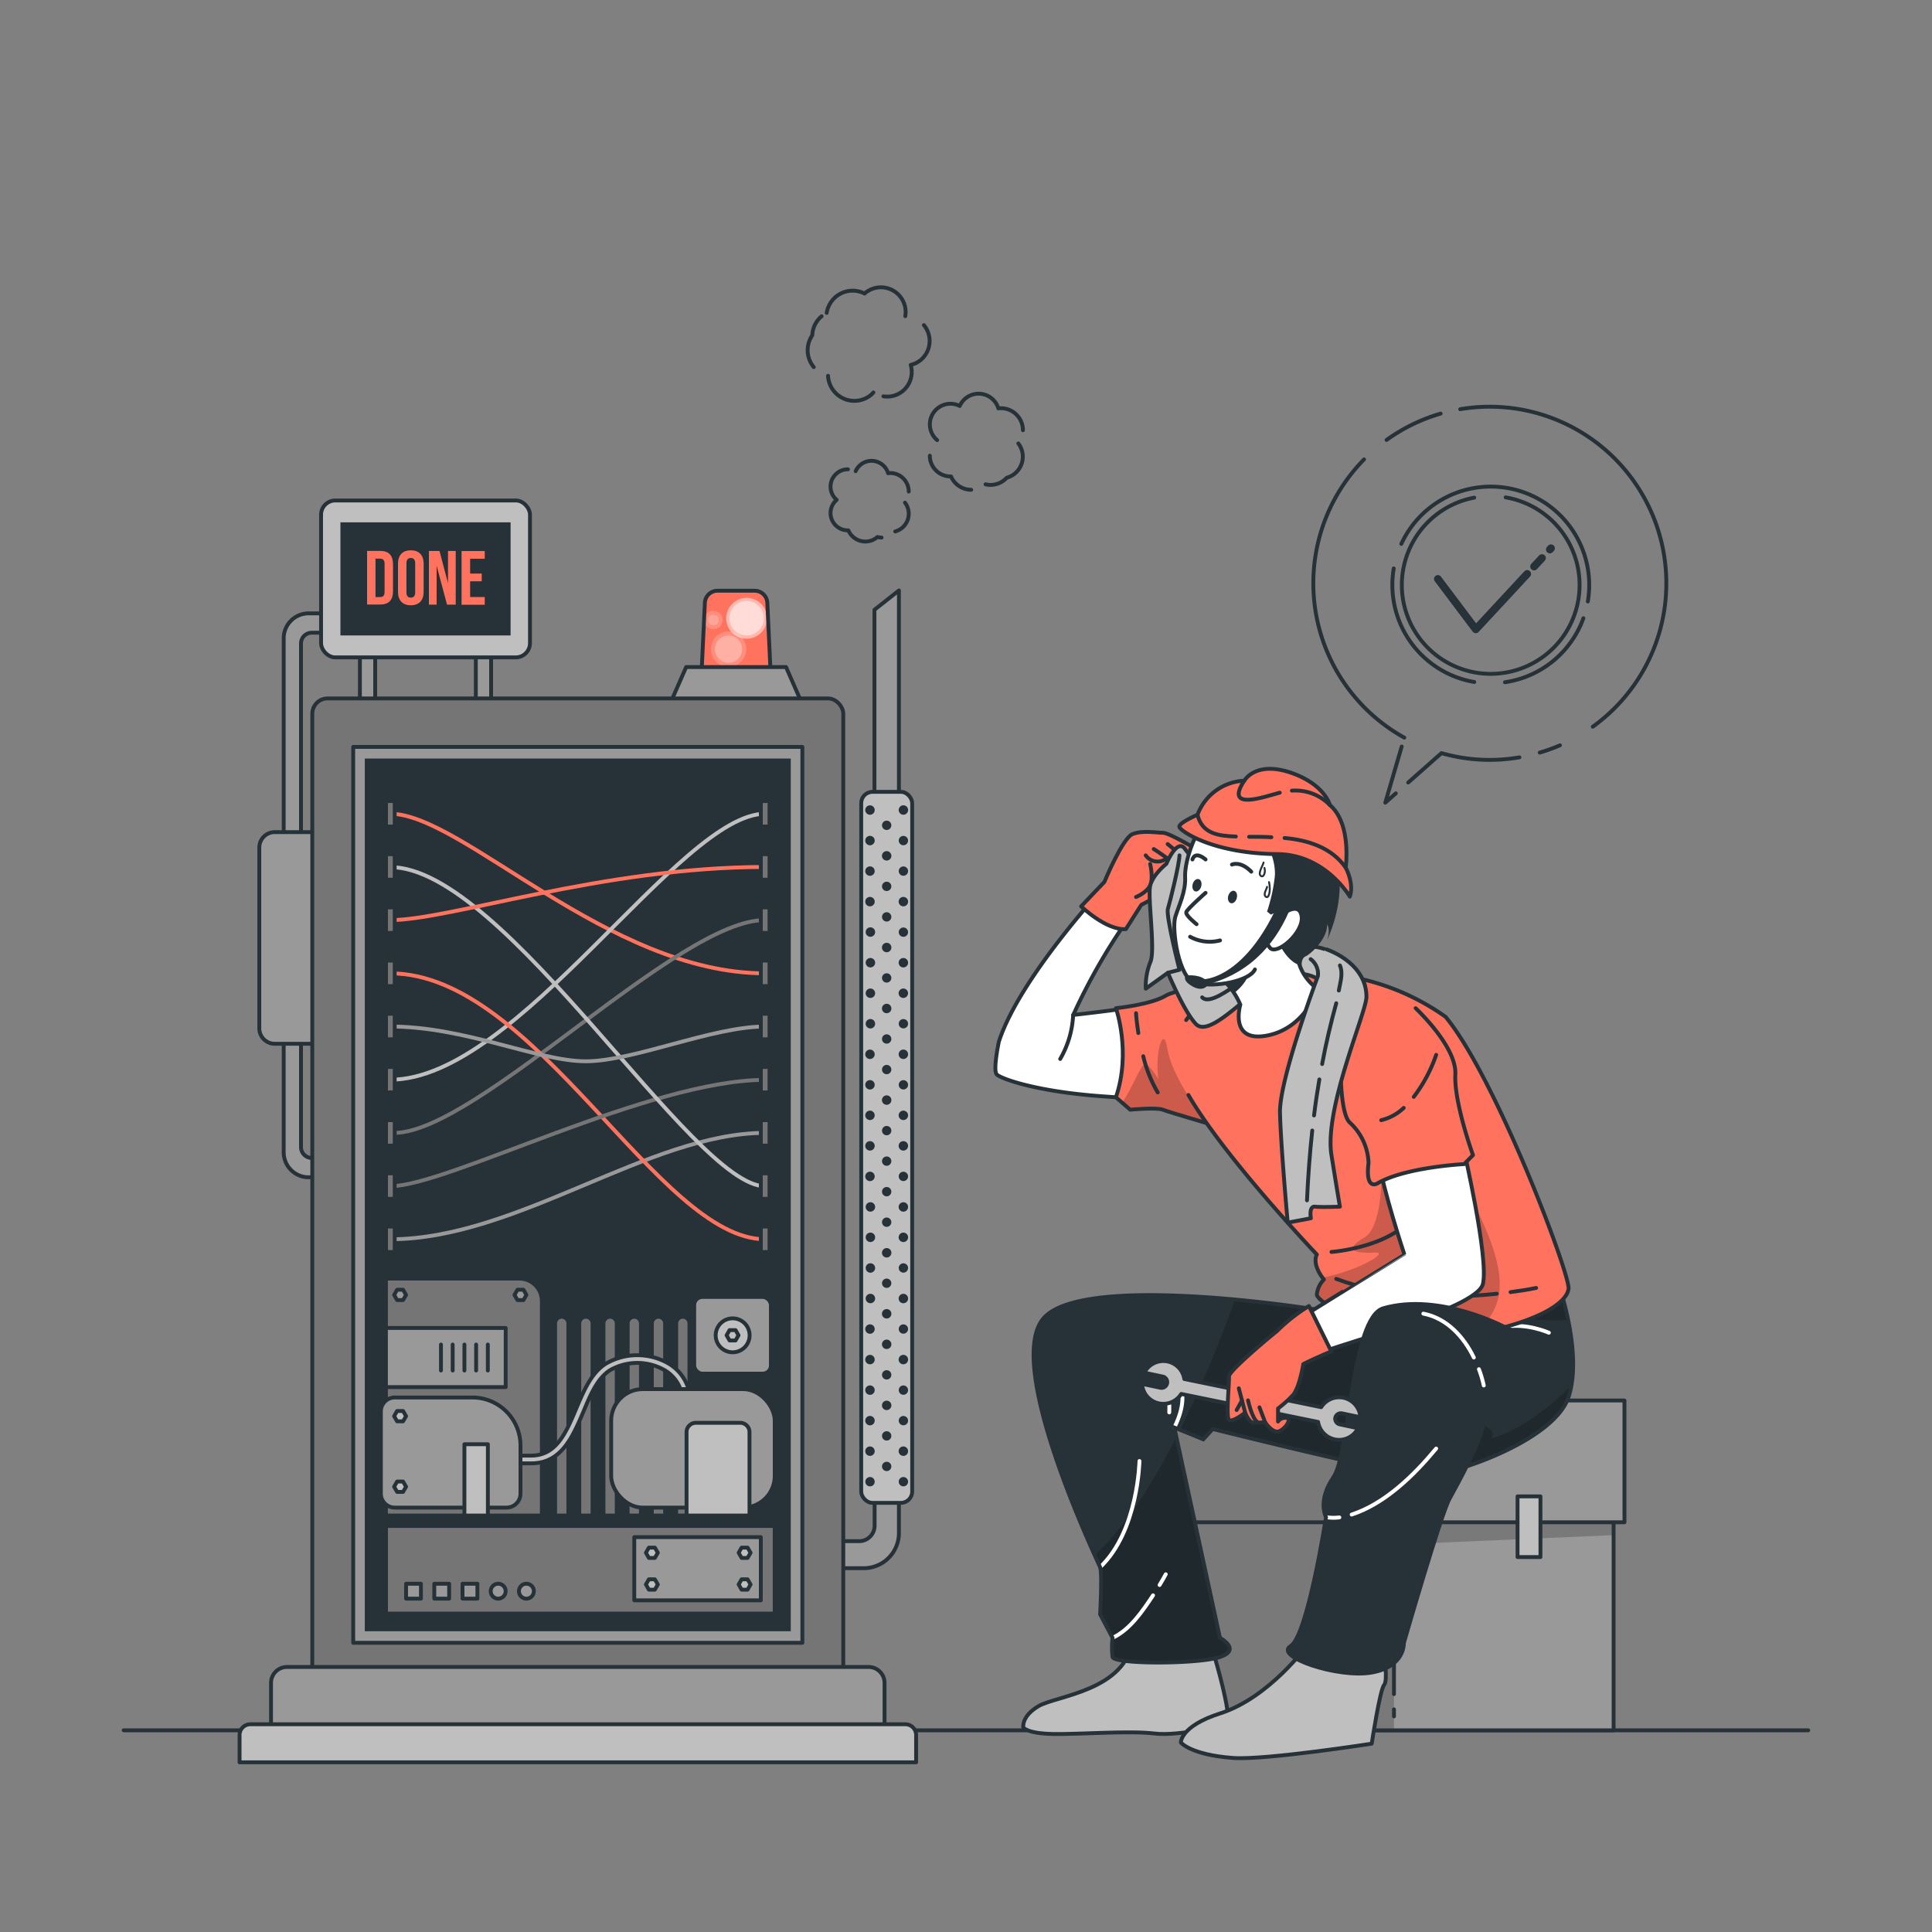 <svg xmlns="http://www.w3.org/2000/svg" xmlns:xlink="http://www.w3.org/1999/xlink" viewBox="0 0 500 500"><rect x="0" y="0" width="500" height="500" fill="#808080" stroke="none"/><defs><clipPath id="freepik--clip-path--inject-2"><rect x="299.62" y="363.65" width="117.98" height="84.15" style="fill:#999;stroke:#263238;stroke-linecap:round;stroke-linejoin:round"></rect></clipPath><clipPath id="freepik--clip-path-2--inject-2"><rect x="296.82" y="362.45" width="123.59" height="31.51" style="fill:#black;stroke:#263238;stroke-linecap:round;stroke-linejoin:round"></rect></clipPath><clipPath id="freepik--clip-path-3--inject-2"><path d="M326.67,253.43s-21,1.86-24.94,4.23-12.93,3.26-12.93,3.26,4,11.27,0,23.05l3.69,3.22s6.86-.65,8.44,0,17.9,5.39,17.9,5.39" style="fill:#FF725E;stroke:#263238;stroke-linecap:round;stroke-linejoin:round"></path></clipPath><clipPath id="freepik--clip-path-4--inject-2"><path d="M402.91,331s6.89,18.65,3.06,30.46S374.73,382,368.64,382s-54.79-12.18-54.79-12.18l-2.44,2.67-7.5-3.05,11.81,54.44s5.71,3.05,0,4.95-27.41,1.91-27.79,0a19.8,19.8,0,0,1,0-4.95l-3.22-6.09s.59-10.66,0-12.18S259.76,353.43,270,341.25s71-2.29,71-2.29l7.75-8Z" style="fill:#263238;stroke:#263238;stroke-miterlimit:10"></path></clipPath><clipPath id="freepik--clip-path-5--inject-2"><path d="M307.56,283.38c9.31,16.13,33.24,41.29,33.24,41.29s-1.5,2.28,1.82,6.47A6.43,6.43,0,0,0,340.8,335c-.2,2.28,19.48,13.7,38.14,10.66s26.65-8.38,27-12.19-18.88-54.7-31.82-70.31a61.31,61.31,0,0,0-35.26-11.35c-14.94-.08-26.59,4.85-31.88,12.18" style="fill:#FF725E;stroke:#263238;stroke-linecap:round;stroke-linejoin:round"></path></clipPath><clipPath id="freepik--clip-path-6--inject-2"><path d="M384.63,366.38c-1.52,7.23-7.23,17.35-9.51,21.54s-11.81,37.33-11.81,37.33.38,6.09-8.37,7.61S329.59,428.68,334,426s9.17-33.37,9.17-33.37-2.33-4.18,1.93-10.35S349.71,341,358,338.58c14.47-4.18,31.37,4.83,31.37,4.83s4.78,1.5,6.36,5.85" style="fill:#263238;stroke:#263238;stroke-miterlimit:10"></path></clipPath><clipPath id="freepik--clip-path-7--inject-2"><path d="M199.43,174H181.57l.85-18a3.28,3.28,0,0,1,3.27-3.12h9.62a3.28,3.28,0,0,1,3.27,3.12Z" style="fill:#FF725E;stroke:#263238;stroke-linecap:round;stroke-linejoin:round"></path></clipPath></defs><g id="freepik--Floor--inject-2"><line x1="32.01" y1="447.8" x2="467.97" y2="447.8" style="fill:none;stroke:#263238;stroke-linecap:round;stroke-linejoin:round"></line></g><g id="freepik--speech-bubble--inject-2"><path d="M377.9,105.9a45.7,45.7,0,0,1,34.31,82.17" style="fill:none;stroke:#263238;stroke-linecap:round;stroke-linejoin:round"></path><path d="M358.84,113.86a45.68,45.68,0,0,1,14-6.82" style="fill:none;stroke:#263238;stroke-linecap:round;stroke-linejoin:round"></path><path d="M363.43,190.9a45.68,45.68,0,0,1-10.42-72" style="fill:none;stroke:#263238;stroke-linecap:round;stroke-linejoin:round"></path><polyline points="361.24 205.32 358.51 207.73 362.76 193.2" style="fill:none;stroke:#263238;stroke-linecap:round;stroke-linejoin:round"></polyline><path d="M393.23,196a45.37,45.37,0,0,1-20.18-1.09l-8.61,7.6" style="fill:none;stroke:#263238;stroke-linecap:round;stroke-linejoin:round"></path><path d="M403.71,192.89a45.71,45.71,0,0,1-5.23,1.88" style="fill:none;stroke:#263238;stroke-linecap:round;stroke-linejoin:round"></path><path d="M389.67,128.72a23,23,0,1,1-8.14.07" style="fill:none;stroke:#263238;stroke-linecap:round;stroke-linejoin:round"></path><path d="M381.54,176.5a25.48,25.48,0,0,1-20.84-29.39" style="fill:none;stroke:#263238;stroke-linecap:round;stroke-linejoin:round"></path><path d="M409.78,160a25.5,25.5,0,0,1-20.29,16.56" style="fill:none;stroke:#263238;stroke-linecap:round;stroke-linejoin:round"></path><path d="M362.66,140.76a25.48,25.48,0,0,1,48.27,14.9" style="fill:none;stroke:#263238;stroke-linecap:round;stroke-linejoin:round"></path><line x1="401.1" y1="142.21" x2="401.4" y2="141.89" style="fill:none;stroke:#263238;stroke-linecap:round;stroke-linejoin:round;stroke-width:2px"></line><line x1="397.02" y1="146.61" x2="399.06" y2="144.42" style="fill:none;stroke:#263238;stroke-linecap:round;stroke-linejoin:round;stroke-width:2px"></line><polyline points="372.12 149.83 381.93 162.87 395.24 148.53" style="fill:none;stroke:#263238;stroke-linecap:round;stroke-linejoin:round;stroke-width:2px"></polyline></g><g id="freepik--Character--inject-2"><rect x="299.62" y="363.65" width="117.98" height="84.15" style="fill:#999"></rect><g style="clip-path:url(#freepik--clip-path--inject-2)"><polygon points="299.62 447.81 360.76 447.81 360.76 399.75 417.61 397.29 417.61 394.23 299.62 394.23 299.62 447.81" style="fill-opacity:0.7;opacity:0.3"></polygon></g><rect x="299.62" y="363.65" width="117.98" height="84.15" style="fill:none;stroke:#263238;stroke-linecap:round;stroke-linejoin:round"></rect><rect x="296.82" y="362.45" width="123.59" height="31.51" style="fill:#999"></rect><g style="clip-path:url(#freepik--clip-path-2--inject-2)"><rect x="296.82" y="362.45" width="65.52" height="31.51" style="fill-opacity:0.7;opacity:0.3"></rect></g><rect x="296.82" y="362.45" width="123.59" height="31.51" style="fill:none;stroke:#263238;stroke-linecap:round;stroke-linejoin:round"></rect><path d="M362.34,385.77v4.39" style="fill:none;stroke:#263238;stroke-linecap:round;stroke-linejoin:round"></path><path d="M362.34,377.05v4.87" style="fill:none;stroke:#263238;stroke-linecap:round;stroke-linejoin:round"></path><path d="M362.34,362.45v11.12" style="fill:none;stroke:#263238;stroke-linecap:round;stroke-linejoin:round"></path><line x1="360.76" y1="442.38" x2="360.76" y2="444.2" style="fill:none;stroke:#263238;stroke-linecap:round;stroke-linejoin:round"></line><line x1="360.76" y1="415.48" x2="360.76" y2="438.43" style="fill:none;stroke:#263238;stroke-linecap:round;stroke-linejoin:round"></line><line x1="360.76" y1="394.22" x2="360.76" y2="407.37" style="fill:none;stroke:#263238;stroke-linecap:round;stroke-linejoin:round"></line><rect x="392.74" y="387.26" width="5.93" height="15.7" style="fill:#bfbfbf;stroke:#263238;stroke-linecap:round;stroke-linejoin:round"></rect><path d="M312,257c-6.3,2.62-34.25,5.67-34.25,5.67a157.07,157.07,0,0,1,16.08-27.47l-8.23-5.5s-21.74,23.39-27.09,39.87c0,0-1.6,7.45-.54,8.51s10,4.36,26.89,5.61,29,1.56,29,1.56" style="fill:#fff;stroke:#263238;stroke-linecap:round;stroke-linejoin:round"></path><path d="M279.8,234.56s6.43,6.22,11.57,5.9l4-6.29s12.83-6.39,11.36-9.59-2.78-1-2.78-1l5.68-3.83s-7.11-4.23-8.62-4.22-5.37-.72-7.94.34-7.26,12.38-7.26,12.38Z" style="fill:#FF725E;stroke:#263238;stroke-linecap:round;stroke-linejoin:round"></path><path d="M294,232.14s2.76-1.08,3.66-3,0-5.54,0-5.54" style="fill:#FF725E;stroke:#263238;stroke-linecap:round;stroke-linejoin:round"></path><path d="M296.51,221.37a3.74,3.74,0,0,0,5,1.06" style="fill:#FF725E;stroke:#263238;stroke-linecap:round;stroke-linejoin:round"></path><path d="M298.59,219.73a57.54,57.54,0,0,1,5.32,3.83" style="fill:#FF725E;stroke:#263238;stroke-linecap:round;stroke-linejoin:round"></path><path d="M306.37,221.9l-4.18-3.46" style="fill:#FF725E;stroke:#263238;stroke-linecap:round;stroke-linejoin:round"></path><path d="M277.73,262.67a25,25,0,0,1-3.35,11.39" style="fill:none;stroke:#263238;stroke-linecap:round;stroke-linejoin:round"></path><path d="M326.67,253.43s-21,1.86-24.94,4.23-12.93,3.26-12.93,3.26,4,11.27,0,23.05l3.69,3.22s6.86-.65,8.44,0,17.9,5.39,17.9,5.39" style="fill:#FF725E"></path><g style="clip-path:url(#freepik--clip-path-3--inject-2)"><path d="M312.16,290.63c-4.7-1.39-10.33-3.07-11.23-3.44-1.58-.65-8.44,0-8.44,0l-2.07-1.81c3-4.42,4.79-10,6-10,.65,0,2.06,1.81,3.38,3.86-1-6.35,1.25-14.73,2.37-7.6C303,276.88,308,284.83,312.16,290.63Z" style="opacity:0.2"></path></g><path d="M326.67,253.43s-21,1.86-24.94,4.23-12.93,3.26-12.93,3.26,4,11.27,0,23.05l3.69,3.22s6.86-.65,8.44,0,17.9,5.39,17.9,5.39" style="fill:none;stroke:#263238;stroke-linecap:round;stroke-linejoin:round"></path><path d="M310.46,416.45s7.8,22.68,7.46,29.8c0,0-12.7,3.17-19.18,2.38s-19.4.25-26.26.12-7.65-1.71-7.65-1.71-.53-2.9,4-5.53,22.68-4,24.26-17.16S310.46,416.45,310.46,416.45Z" style="fill:#bfbfbf;stroke:#263238;stroke-linecap:round;stroke-linejoin:round"></path><path d="M402.91,331s6.89,18.65,3.06,30.46S374.73,382,368.64,382s-54.79-12.18-54.79-12.18l-2.44,2.67-7.5-3.05,11.81,54.44s5.71,3.05,0,4.95-27.41,1.91-27.79,0a19.8,19.8,0,0,1,0-4.95l-3.22-6.09s.59-10.66,0-12.18S259.76,353.43,270,341.25s71-2.29,71-2.29l7.75-8Z" style="fill:#263238"></path><g style="clip-path:url(#freepik--clip-path-4--inject-2)"><path d="M305.41,370l6,2.44,2.44-2.67S362.55,382,368.64,382s33.51-8.75,37.33-20.56a21.06,21.06,0,0,0,.69-2.79c-4.19,4.14-12.31,11.24-20.84,13.68,0,0,2.49-2.61-4.13-4s-26.93-33.59-26.93-33.59l-8.9-.7L341,339s-9.37-1.53-21.37-2.64A321,321,0,0,1,305.41,370Z" style="opacity:0.2"></path><path d="M284.71,405.59c.59,1.52,0,12.18,0,12.18l3.22,6.09a19.8,19.8,0,0,0,0,4.95c.38,1.9,22.08,1.9,27.79,0s0-4.95,0-4.95l-11.27-51.93c-6,11.79-13.3,23.44-21.15,30.54C284.11,404.27,284.63,405.38,284.71,405.59Z" style="opacity:0.2"></path><path d="M303.91,369.42s3.45-6.23,1.53-10.72" style="fill:none;stroke:#fff;stroke-linecap:round;stroke-linejoin:round"></path><path d="M302.35,360a35.2,35.2,0,0,1,.25,5.53" style="fill:none;stroke:#fff;stroke-linecap:round;stroke-linejoin:round"></path><path d="M300.78,352.82a36,36,0,0,1,1.06,4.05" style="fill:none;stroke:#fff;stroke-linecap:round;stroke-linejoin:round"></path><path d="M294.89,378.11s-.32,18.14-10.18,27.48" style="fill:none;stroke:#fff;stroke-linecap:round;stroke-linejoin:round"></path><path d="M298.41,412.87c-2.67,4-5.94,8.9-10.48,11" style="fill:none;stroke:#fff;stroke-linecap:round;stroke-linejoin:round"></path><path d="M301.7,407.42c-.51.94-1.05,1.86-1.6,2.78" style="fill:none;stroke:#fff;stroke-linecap:round;stroke-linejoin:round"></path><path d="M405.84,341.61A81,81,0,0,0,402.91,331h-2.37l-11.19,6.5S387.32,342.37,405.84,341.61Z" style="opacity:0.2"></path><path d="M400.85,344.91s-5.8-2.61-11.5-1.5" style="fill:none;stroke:#fff;stroke-linecap:round;stroke-linejoin:round"></path></g><path d="M402.91,331s6.89,18.65,3.06,30.46S374.73,382,368.64,382s-54.79-12.18-54.79-12.18l-2.44,2.67-7.5-3.05,11.81,54.44s5.71,3.05,0,4.95-27.41,1.91-27.79,0a19.8,19.8,0,0,1,0-4.95l-3.22-6.09s.59-10.66,0-12.18S259.76,353.43,270,341.25s71-2.29,71-2.29l7.75-8Z" style="fill:none;stroke:#263238;stroke-miterlimit:10"></path><path d="M358.19,428.34s1.06,6.56,0,7.75S355,451.26,355,451.26s-27.6,4.29-35.82,3.7c-11-.79-13.57-4-13.57-4s-.19-4.22,10.16-7.53c12.77-4.08,22.61-17.72,22.61-17.72Z" style="fill:#bfbfbf;stroke:#263238;stroke-linecap:round;stroke-linejoin:round"></path><path d="M307.56,283.38c9.31,16.13,33.24,41.29,33.24,41.29s-1.5,2.28,1.82,6.47A6.43,6.43,0,0,0,340.8,335c-.2,2.28,19.48,13.7,38.14,10.66s26.65-8.38,27-12.19-18.88-54.7-31.82-70.31a61.31,61.31,0,0,0-35.26-11.35c-14.94-.08-26.59,4.85-31.88,12.18" style="fill:#FF725E"></path><g style="clip-path:url(#freepik--clip-path-5--inject-2)"><path d="M382.18,345c-1,.2-2.12.4-3.24.58-18.66,3-38.34-8.38-38.14-10.66a6.43,6.43,0,0,1,1.82-3.81c-.12-.16-.24-.31-.34-.46,9.11-1.76,17.45-6.65,13.62-6.48-5.25.24-8.47-.54-2.74-3.95s4.29-23.7,4.29-23.7,11.62-9,23.76,14.59C392.67,333.38,387.65,338.93,382.18,345Z" style="opacity:0.2"></path></g><path d="M307.56,283.38c9.31,16.13,33.24,41.29,33.24,41.29s-1.5,2.28,1.82,6.47A6.43,6.43,0,0,0,340.8,335c-.2,2.28,19.48,13.7,38.14,10.66s26.65-8.38,27-12.19-18.88-54.7-31.82-70.31a61.31,61.31,0,0,0-35.26-11.35c-14.94-.08-26.59,4.85-31.88,12.18" style="fill:none;stroke:#263238;stroke-linecap:round;stroke-linejoin:round"></path><path d="M353.16,254.78s-7.19-11.05-14.91-9.6-29.5-22.49-31.56-25.45-4.83,3.83-4.83,3.83-3.37,2.65-4.16,5.54,1.39,16.93,0,19.9a16.91,16.91,0,0,0-1.18,6.87l5.73-4.12s4.21,10.11,7.25,13.27,10.63-4.86,16.43-9.15,14.1-6.29,18.65,1.13" style="fill:#bfbfbf;stroke:#263238;stroke-linecap:round;stroke-linejoin:round"></path><path d="M302.25,251.75l3-.77s-3.56-13.95-3-15.78,2.94-11.47,3-13.83" style="fill:none;stroke:#263238;stroke-linecap:round;stroke-linejoin:round"></path><path d="M311.12,258.11c1.8,2,7.26-2.24,9-3.33" style="fill:none;stroke:#263238;stroke-linecap:round;stroke-linejoin:round"></path><path d="M307.74,249.85a38.19,38.19,0,0,0,1.48,4.81" style="fill:none;stroke:#263238;stroke-linecap:round;stroke-linejoin:round"></path><path d="M314.39,252.71c2.05.4,3.81,2.47,5,4.29A21.36,21.36,0,0,1,321,260s-3,9.89,6.91,8,13.14-12,13.14-12c-5.91-4.38-5.34-10.23-5.34-10.23-6.32-2.21-18.37,3-21.24,5.63C313.71,252,313.6,252.56,314.39,252.71Z" style="fill:#fff;stroke:#263238;stroke-linecap:round;stroke-linejoin:round"></path><path d="M314.39,252.71c2.05.4,3.81,2.47,5,4.29,4.22-3.23,4.44-7.15,4.44-7.15l-9.34,1.49C313.71,252,313.6,252.56,314.39,252.71Z" style="fill:#263238"></path><path d="M344.58,324s18.06-1.3,22.64-11.67" style="fill:none;stroke:#263238;stroke-linecap:round;stroke-linejoin:round"></path><path d="M387.37,334.82c-13.8,1.43-28.43,1.05-41.55-3.85" style="fill:none;stroke:#263238;stroke-linecap:round;stroke-linejoin:round"></path><path d="M397.55,333.32c-2.19.45-4.4.79-6.62,1.08" style="fill:none;stroke:#263238;stroke-linecap:round;stroke-linejoin:round"></path><path d="M333.82,246.65s4.5-5.58,5.74-9.5c5.31-16.8,6.24-27.58-12.8-31.71-13.45-2.91-20.36,15.12-20.05,21.64.18,3.68-1.63,7.27-2.54,10.19-1,3.26.92,16,5.09,17.09,5.33,1.33,14.13-.51,15.51-3.46" style="fill:#fff;stroke:#263238;stroke-linecap:round;stroke-linejoin:round"></path><path d="M317.87,231.84c-.24.88.05,1.73.66,1.9s1.3-.41,1.54-1.29-.05-1.73-.66-1.9S318.11,231,317.87,231.84Z" style="fill:#263238"></path><path d="M308.67,228.79c-.24.88.05,1.73.66,1.9s1.3-.41,1.54-1.29-.05-1.73-.66-1.89S308.91,227.91,308.67,228.79Z" style="fill:#263238"></path><path d="M312,231.07s-4.76,4.19-5,5,2.67,3.11,2.67,3.11" style="fill:none;stroke:#263238;stroke-linecap:round;stroke-linejoin:round"></path><path d="M308,242.43a10.57,10.57,0,0,0,7.74.95" style="fill:none;stroke:#263238;stroke-linecap:round;stroke-linejoin:round"></path><path d="M318.83,223.75s2.14-1.06,5,1.84" style="fill:none;stroke:#263238;stroke-linecap:round;stroke-linejoin:round"></path><path d="M312,222.43s-2.61-2.38-3.4,0" style="fill:none;stroke:#263238;stroke-linecap:round;stroke-linejoin:round"></path><path d="M327.91,218.47s2.38,4.22,2,8.44a44.4,44.4,0,0,1-2,9l1,.79s4.05-2.11,5.1,0-2.91,7.65-2.91,7.65,2.31,5,5.78,5.53c0,0-.2-1.84,1-2.37s5.59-4.31,5.59-8.28c0,0,.92,1.24,0,4,0,0,7-14.15.41-24.7S327.91,218.47,327.91,218.47Z" style="fill:#263238"></path><path d="M331.14,237.1s5.06-4.27,5.71,0-6.47,10.28-8.18,8.19,0-2.48,0-2.48" style="fill:#fff;stroke:#263238;stroke-linecap:round;stroke-linejoin:round"></path><path d="M307,252.46s3.1-.4,4.84,1-.31,3.52-3.27,1.8S307,252.46,307,252.46Z" style="fill:#263238"></path><path d="M311.45,253.43s15.13.11,24.33-33.7h1.56s-.52,28.57-24.88,35.05Z" style="fill:#263238"></path><path d="M309.91,210.86s-5,2.12-4.68,3.18,8.63,6.86,25.38,7c12.4.1,18.72,11,18.72,11,1.19-3.37-1.07-7.52-1.07-7.52s1.6-11.28-4.07-16.16c0,0-1.21-4.86-8.83-7.91-10.23-4.09-13.32,1.59-13.32,1.59A13.59,13.59,0,0,0,309.91,210.86Z" style="fill:#FF725E;stroke:#263238;stroke-linecap:round;stroke-linejoin:round"></path><path d="M332.44,216.87c6.09.55,12.15,2.46,15.82,7.66" style="fill:none;stroke:#263238;stroke-linecap:round;stroke-linejoin:round"></path><path d="M323.27,216.56c1.92,0,3.84,0,5.76.11" style="fill:none;stroke:#263238;stroke-linecap:round;stroke-linejoin:round"></path><path d="M309.91,210.86c1.19,5,5.58,5.48,9.92,5.63" style="fill:none;stroke:#263238;stroke-linecap:round;stroke-linejoin:round"></path><path d="M334.34,204.62a12.4,12.4,0,0,1,9.85,3.75" style="fill:none;stroke:#263238;stroke-linecap:round;stroke-linejoin:round"></path><path d="M322,202.05c-5.23,8,5.34,4.08,9.2,3.1" style="fill:none;stroke:#263238;stroke-linecap:round;stroke-linejoin:round"></path><path d="M327.91,229.52c0,.48-1.11,1.85-.34,2.53s1.38-1.45.85-3.77" style="fill:none;stroke:#263238;stroke-linecap:round;stroke-linejoin:round;stroke-width:0.5px"></path><path d="M327,223.23c0,.48-1.53,2.73-.76,3.4s1.36-.87,1-2" style="fill:none;stroke:#263238;stroke-linecap:round;stroke-linejoin:round;stroke-width:0.5px"></path><path d="M378.67,296.83s-23.22-5.46-22,2.79,6.73,24.88,6.73,24.88S332.73,343.28,331,344.67c-.54.43,6.37,7.11,6.37,7.11,5.61-3.17,44.9-12.69,46.42-19.54S378.67,296.83,378.67,296.83Z" style="fill:#fff;stroke:#263238;stroke-linecap:round;stroke-linejoin:round"></path><path d="M366.36,260.92s10.66,9.9,10.28,17.13,4.57,20.89,4.57,20.89l-2.29,2.33s-15.23.76-22.46,5c0,0-3.18,2-2.28-5.33a14.89,14.89,0,0,0-4.83-10.4c-2.67-2.37-2.41-15.87-2.41-15.87" style="fill:#FF725E;stroke:#263238;stroke-linecap:round;stroke-linejoin:round"></path><path d="M384.63,366.38c-1.52,7.23-7.23,17.35-9.51,21.54s-11.81,37.33-11.81,37.33.38,6.09-8.37,7.61S329.59,428.68,334,426s9.17-33.37,9.17-33.37-2.33-4.18,1.93-10.35S349.71,341,358,338.58c14.47-4.18,31.37,4.83,31.37,4.83s4.78,1.5,6.36,5.85" style="fill:#263238"></path><g style="clip-path:url(#freepik--clip-path-6--inject-2)"><path d="M381.43,351.33c-2.62-5.38-7-10.19-13.07-11.36" style="fill:none;stroke:#fff;stroke-linecap:round;stroke-linejoin:round"></path><path d="M384,358.56a30.83,30.83,0,0,0-1.25-4.21" style="fill:none;stroke:#fff;stroke-linecap:round;stroke-linejoin:round"></path><path d="M346.62,392.7a12,12,0,0,1-3.44-.06" style="fill:none;stroke:#fff;stroke-linecap:round;stroke-linejoin:round"></path><path d="M371.68,374.88c-5.72,6.89-13.2,14.25-21.87,17.09" style="fill:none;stroke:#fff;stroke-linecap:round;stroke-linejoin:round"></path></g><path d="M384.63,366.38c-1.52,7.23-7.23,17.35-9.51,21.54s-11.81,37.33-11.81,37.33.38,6.09-8.37,7.61S329.59,428.68,334,426s9.17-33.37,9.17-33.37-2.33-4.18,1.93-10.35S349.71,341,358,338.58c14.47-4.18,31.37,4.83,31.37,4.83s4.78,1.5,6.36,5.85" style="fill:none;stroke:#263238;stroke-miterlimit:10"></path><path d="M345.57,366.93a1.48,1.48,0,0,1,1.75-1.15l4.74,1a5.5,5.5,0,0,0-10.14-2.6l-35.42-7.3a5.5,5.5,0,0,0-10.34-1.63l4.74,1a1.48,1.48,0,1,1-.6,2.9l-4.74-1a5.5,5.5,0,0,0,10.14,2.6L341.12,368a5.5,5.5,0,0,0,10.34,1.62l-4.74-1A1.49,1.49,0,0,1,345.57,366.93Z" style="fill:#bfbfbf;stroke:#263238;stroke-linecap:round;stroke-linejoin:round"></path><path d="M338.75,338a44.65,44.65,0,0,0-8.24,6.46c-1.89,1.49-12.6,10.43-12.46,11.78s-.81,10.39,0,11.21,4.2-1.86,4.2-1.86.95,2.44,2,2.58a17,17,0,0,0,3.12-.14s1.76,2.71,3.38,2.44,3.8-3.39,2.21-3.52a2.28,2.28,0,0,0-2.21.94v-3.38a30.11,30.11,0,0,0,3.8-3.39c1.76-1.9,2.74-8.09,2.74-8.09.73-.41,5.61-2.67,7.26-3.26Z" style="fill:#FF725E;stroke:#263238;stroke-linecap:round;stroke-linejoin:round"></path><line x1="322.25" y1="365.6" x2="320.6" y2="359.29" style="fill:none;stroke:#263238;stroke-linecap:round;stroke-linejoin:round"></line><line x1="327.4" y1="368.04" x2="325.95" y2="364.22" style="fill:none;stroke:#263238;stroke-linecap:round;stroke-linejoin:round"></line><line x1="321.42" y1="362.45" x2="320.04" y2="364.92" style="fill:none;stroke:#263238;stroke-linecap:round;stroke-linejoin:round"></line><path d="M325.39,368c-1.41-1-2.4-5.59-2.4-5.59" style="fill:none;stroke:#263238;stroke-linecap:round;stroke-linejoin:round"></path><path d="M343.35,245.72s10.32,3.35,10.28,12.3c0,3.93-11,28.81-9.05,40.92s2.19,13.34,2.19,13.34-4.72.19-6.42,0-1.09,3-1.09,3l-6,1.14s-1.79-19.84-2-28.45,9.81-35.36,9.81-35.36a4.75,4.75,0,0,0-1.87-4.38" style="fill:#bfbfbf;stroke:#263238;stroke-linecap:round;stroke-linejoin:round"></path><path d="M339.61,292.58c-.65,6-1.09,12-1.36,18.07" style="fill:none;stroke:#263238;stroke-linecap:round;stroke-linejoin:round"></path><path d="M341.45,279.35c-.53,3.1-1,6.21-1.38,9.33" style="fill:none;stroke:#263238;stroke-linecap:round;stroke-linejoin:round"></path><path d="M345.82,259.64q-2.16,7.78-3.65,15.73" style="fill:none;stroke:#263238;stroke-linecap:round;stroke-linejoin:round"></path><path d="M346.77,249.85c.88,2.06.08,4.41-.29,6.5" style="fill:none;stroke:#263238;stroke-linecap:round;stroke-linejoin:round"></path><path d="M295.87,273.35a34,34,0,0,0,3.75,9.37" style="fill:none;stroke:#263238;stroke-linecap:round;stroke-linejoin:round"></path><path d="M294,262.21c.12,1.72.34,3.43.6,5.14" style="fill:none;stroke:#263238;stroke-linecap:round;stroke-linejoin:round"></path><path d="M363.28,286.72a12.67,12.67,0,0,1-5.83,3.18" style="fill:none;stroke:#263238;stroke-linecap:round;stroke-linejoin:round"></path><path d="M371.68,273a38.44,38.44,0,0,1-5.8,10.87" style="fill:none;stroke:#263238;stroke-linecap:round;stroke-linejoin:round"></path></g><g id="freepik--Machine--inject-2"><polygon points="232.64 227.28 232.64 152.81 226.31 157.81 226.31 227.28 232.64 227.28" style="fill:#999;stroke:#263238;stroke-linecap:round;stroke-linejoin:round"></polygon><path d="M199.43,174H181.57l.85-18a3.28,3.28,0,0,1,3.27-3.12h9.62a3.28,3.28,0,0,1,3.27,3.12Z" style="fill:#FF725E"></path><g style="clip-path:url(#freepik--clip-path-7--inject-2)"><path d="M198.52,160a5.29,5.29,0,1,1-5.29-5.28A5.29,5.29,0,0,1,198.52,160Z" style="fill:#fff;opacity:0.5"></path><path d="M197.68,160a4.45,4.45,0,1,1-4.45-4.45A4.45,4.45,0,0,1,197.68,160Z" style="fill:#fff;opacity:0.5"></path><circle cx="184.64" cy="160.45" r="2.39" style="fill:#fff;opacity:0.2"></circle><circle cx="184.64" cy="160.45" r="1.37" style="fill:#fff;opacity:0.2"></circle><path d="M193.13,168a4.58,4.58,0,1,1-4.58-4.58A4.59,4.59,0,0,1,193.13,168Z" style="fill:#fff;opacity:0.2"></path><path d="M192.07,168a3.52,3.52,0,1,1-3.52-3.52A3.52,3.52,0,0,1,192.07,168Z" style="fill:#fff;opacity:0.3"></path></g><path d="M199.43,174H181.57l.85-18a3.28,3.28,0,0,1,3.27-3.12h9.62a3.28,3.28,0,0,1,3.27,3.12Z" style="fill:none;stroke:#263238;stroke-linecap:round;stroke-linejoin:round"></path><polygon points="207.42 181.75 173.58 181.75 177.58 172.63 203.42 172.63 207.42 181.75" style="fill:#999;stroke:#263238;stroke-linecap:round;stroke-linejoin:round"></polygon><path d="M232.64,312.81v83.93a9.11,9.11,0,0,1-9.11,9.11H207.8v-7h14.55a4,4,0,0,0,4-4V312.81Z" style="fill:#999;stroke:#263238;stroke-linecap:round;stroke-linejoin:round"></path><path d="M73.42,224.68V165.19a6.45,6.45,0,0,1,6.45-6.45H85v5H80.71a2.8,2.8,0,0,0-2.81,2.8v57.72Z" style="fill:#999;stroke:#263238;stroke-linecap:round;stroke-linejoin:round"></path><rect x="93.14" y="167.14" width="3.96" height="16.02" style="fill:#999;stroke:#263238;stroke-linecap:round;stroke-linejoin:round"></rect><rect x="123.14" y="167.14" width="3.96" height="16.02" style="fill:#999;stroke:#263238;stroke-linecap:round;stroke-linejoin:round"></rect><rect x="83.09" y="129.52" width="54.07" height="40.61" rx="3.69" style="fill:#bfbfbf;stroke:#263238;stroke-linecap:round;stroke-linejoin:round"></rect><rect x="88.1" y="135.18" width="44.04" height="29.27" style="fill:#263238"></rect><path d="M73.42,258.74v39.48a6.46,6.46,0,0,0,6.45,6.46H85v-5H80.71a2.81,2.81,0,0,1-2.81-2.81V259.16Z" style="fill:#999;stroke:#263238;stroke-linecap:round;stroke-linejoin:round"></path><path d="M71.11,215.35H85a0,0,0,0,1,0,0v54.78a0,0,0,0,1,0,0H71.11a4,4,0,0,1-4-4V219.37A4,4,0,0,1,71.11,215.35Z" style="fill:#999;stroke:#263238;stroke-linecap:round;stroke-linejoin:round"></path><rect x="80.82" y="180.75" width="137.42" height="256.97" rx="3.96" style="fill:#757575;stroke:#263238;stroke-linecap:round;stroke-linejoin:round"></rect><rect x="33.6" y="251.11" width="231.85" height="116.24" transform="translate(458.76 159.7) rotate(90)" style="fill:#999;stroke:#263238;stroke-linecap:round;stroke-linejoin:round"></rect><rect x="94.41" y="196.31" width="110.24" height="225.85" style="fill:#263238"></rect><path d="M147.09,392.22h-3.43V342.5a1.72,1.72,0,0,1,1.71-1.72h0a1.72,1.72,0,0,1,1.72,1.72Z" style="fill:#757575;stroke:#263238;stroke-linecap:round;stroke-linejoin:round"></path><path d="M153.35,392.22h-3.43V342.5a1.72,1.72,0,0,1,1.71-1.72h0a1.72,1.72,0,0,1,1.72,1.72Z" style="fill:#757575;stroke:#263238;stroke-linecap:round;stroke-linejoin:round"></path><path d="M159.61,392.22h-3.43V342.5a1.72,1.72,0,0,1,1.71-1.72h0a1.72,1.72,0,0,1,1.72,1.72Z" style="fill:#757575;stroke:#263238;stroke-linecap:round;stroke-linejoin:round"></path><path d="M165.87,392.22h-3.43V342.5a1.72,1.72,0,0,1,1.71-1.72h0a1.72,1.72,0,0,1,1.72,1.72Z" style="fill:#757575;stroke:#263238;stroke-linecap:round;stroke-linejoin:round"></path><path d="M172.13,392.22H168.7V342.5a1.72,1.72,0,0,1,1.71-1.72h0a1.72,1.72,0,0,1,1.72,1.72Z" style="fill:#757575;stroke:#263238;stroke-linecap:round;stroke-linejoin:round"></path><path d="M178.39,392.22H175V342.5a1.72,1.72,0,0,1,1.71-1.72h0a1.72,1.72,0,0,1,1.72,1.72Z" style="fill:#757575;stroke:#263238;stroke-linecap:round;stroke-linejoin:round"></path><path d="M99.88,330.9h34.55a5.8,5.8,0,0,1,5.8,5.8v55.52a0,0,0,0,1,0,0H99.88a0,0,0,0,1,0,0V330.9A0,0,0,0,1,99.88,330.9Z" style="fill:#757575;stroke:#263238;stroke-linecap:round;stroke-linejoin:round"></path><rect x="99.88" y="343.68" width="30.99" height="15.3" style="fill:#999;stroke:#263238;stroke-linecap:round;stroke-linejoin:round"></rect><line x1="126.25" y1="347.97" x2="126.25" y2="354.69" style="fill:none;stroke:#263238;stroke-linecap:round;stroke-linejoin:round"></line><line x1="123.22" y1="347.97" x2="123.22" y2="354.69" style="fill:none;stroke:#263238;stroke-linecap:round;stroke-linejoin:round"></line><line x1="120.19" y1="347.97" x2="120.19" y2="354.69" style="fill:none;stroke:#263238;stroke-linecap:round;stroke-linejoin:round"></line><line x1="117.15" y1="347.97" x2="117.15" y2="354.69" style="fill:none;stroke:#263238;stroke-linecap:round;stroke-linejoin:round"></line><line x1="114.12" y1="347.97" x2="114.12" y2="354.69" style="fill:none;stroke:#263238;stroke-linecap:round;stroke-linejoin:round"></line><path d="M137.5,378.71h-9a1,1,0,0,1,0-2h9c6.47,0,9-5.91,11.63-12.18,2.09-4.95,4.26-10.07,8.61-12.12a16.21,16.21,0,0,1,15.42.55,11.52,11.52,0,0,1,5.52,9.85,1,1,0,0,1-2,0,9.43,9.43,0,0,0-4.59-8.16,14.2,14.2,0,0,0-13.5-.43C154.93,356,153,360.5,151,365.31,148.18,371.9,145.29,378.71,137.5,378.71Z" style="fill:#bfbfbf;stroke:#263238;stroke-linecap:round;stroke-linejoin:round"></path><rect x="158.17" y="359.5" width="42.33" height="30.67" rx="8.19" style="fill:#999;stroke:#263238;stroke-linecap:round;stroke-linejoin:round"></rect><path d="M102.17,361.67h20.09a12.44,12.44,0,0,1,12.44,12.44v12.45a3.6,3.6,0,0,1-3.6,3.6H102.17a3.6,3.6,0,0,1-3.6-3.6V365.28A3.6,3.6,0,0,1,102.17,361.67Z" style="fill:#999;stroke:#263238;stroke-linecap:round;stroke-linejoin:round"></path><rect x="179.66" y="335.65" width="19.85" height="19.85" rx="2.11" style="fill:#999;stroke:#263238;stroke-linecap:round;stroke-linejoin:round"></rect><path d="M194,345.57a4.39,4.39,0,1,1-4.39-4.38A4.39,4.39,0,0,1,194,345.57Z" style="fill:#bfbfbf;stroke:#263238;stroke-linecap:round;stroke-linejoin:round"></path><rect x="120.19" y="373.76" width="6.07" height="18.46" style="fill:#bfbfbf;stroke:#263238;stroke-linecap:round;stroke-linejoin:round"></rect><path d="M180.09,368.22h11.47a2.41,2.41,0,0,1,2.41,2.41v21.59a0,0,0,0,1,0,0H177.68a0,0,0,0,1,0,0V370.63A2.41,2.41,0,0,1,180.09,368.22Z" style="fill:#bfbfbf;stroke:#263238;stroke-linecap:round;stroke-linejoin:round"></path><polygon points="104.31 365.16 102.77 365.16 102 366.5 102.77 367.84 104.31 367.84 105.09 366.5 104.31 365.16" style="fill:#bfbfbf;stroke:#263238;stroke-linecap:round;stroke-linejoin:round"></polygon><polygon points="104.31 383.42 102.77 383.42 102 384.76 102.77 386.1 104.31 386.1 105.09 384.76 104.31 383.42" style="fill:#bfbfbf;stroke:#263238;stroke-linecap:round;stroke-linejoin:round"></polygon><polygon points="190.36 344.23 188.81 344.23 188.04 345.57 188.81 346.91 190.36 346.91 191.13 345.57 190.36 344.23" style="fill:#bfbfbf;stroke:#263238;stroke-linecap:round;stroke-linejoin:round"></polygon><polygon points="104.31 333.78 102.77 333.78 102 335.12 102.77 336.46 104.31 336.46 105.09 335.12 104.31 333.78" style="fill:#999;stroke:#263238;stroke-linecap:round;stroke-linejoin:round"></polygon><polygon points="135.47 333.78 133.92 333.78 133.15 335.12 133.92 336.46 135.47 336.46 136.24 335.12 135.47 333.78" style="fill:#999;stroke:#263238;stroke-linecap:round;stroke-linejoin:round"></polygon><rect x="99.9" y="394.91" width="100.59" height="22.68" style="fill:#757575;stroke:#263238;stroke-linecap:round;stroke-linejoin:round"></rect><rect x="164.15" y="397.81" width="32.75" height="16.35" style="fill:#999;stroke:#263238;stroke-linecap:round;stroke-linejoin:round"></rect><polygon points="169.47 400.52 167.93 400.52 167.16 401.85 167.93 403.19 169.47 403.19 170.25 401.85 169.47 400.52" style="fill:#bfbfbf;stroke:#263238;stroke-linecap:round;stroke-linejoin:round"></polygon><polygon points="169.47 408.72 167.93 408.72 167.16 410.06 167.93 411.4 169.47 411.4 170.25 410.06 169.47 408.72" style="fill:#bfbfbf;stroke:#263238;stroke-linecap:round;stroke-linejoin:round"></polygon><polygon points="193.47 400.52 191.93 400.52 191.16 401.85 191.93 403.19 193.47 403.19 194.25 401.85 193.47 400.52" style="fill:#bfbfbf;stroke:#263238;stroke-linecap:round;stroke-linejoin:round"></polygon><polygon points="193.47 408.72 191.93 408.72 191.16 410.06 191.93 411.4 193.47 411.4 194.25 410.06 193.47 408.72" style="fill:#bfbfbf;stroke:#263238;stroke-linecap:round;stroke-linejoin:round"></polygon><rect x="105.09" y="409.87" width="3.85" height="3.85" style="fill:#999;stroke:#263238;stroke-linecap:round;stroke-linejoin:round"></rect><rect x="112.39" y="409.87" width="3.85" height="3.85" style="fill:#999;stroke:#263238;stroke-linecap:round;stroke-linejoin:round"></rect><rect x="119.7" y="409.87" width="3.85" height="3.85" style="fill:#999;stroke:#263238;stroke-linecap:round;stroke-linejoin:round"></rect><path d="M130.86,411.79a1.93,1.93,0,1,1-1.93-1.92A1.92,1.92,0,0,1,130.86,411.79Z" style="fill:#999;stroke:#263238;stroke-linecap:round;stroke-linejoin:round"></path><path d="M138.16,411.79a1.93,1.93,0,1,1-1.92-1.92A1.92,1.92,0,0,1,138.16,411.79Z" style="fill:#999;stroke:#263238;stroke-linecap:round;stroke-linejoin:round"></path><path d="M101,320.72c32.88,0,67-27.53,97-27.53" style="fill:none;stroke:#999;stroke-linecap:round;stroke-linejoin:round"></path><path d="M101,210.6c18.64,0,56.41,41.3,97,41.3" style="fill:none;stroke:#FF725E;stroke-linecap:round;stroke-linejoin:round"></path><path d="M198,210.6c-22.19,0-63.95,68.83-97,68.83" style="fill:none;stroke:#bfbfbf;stroke-linecap:round;stroke-linejoin:round"></path><path d="M102,293.19c21.36,0,73.64-55.35,96-55.06" style="fill:none;stroke:#757575;stroke-linecap:round;stroke-linejoin:round"></path><path d="M101,251.9c37.63,0,69.34,68.82,97,68.82" style="fill:none;stroke:#FF725E;stroke-linecap:round;stroke-linejoin:round"></path><path d="M101,307c14.68,0,67-27.53,97-27.53" style="fill:none;stroke:#757575;stroke-linecap:round;stroke-linejoin:round"></path><path d="M198,307c-18.76,0-67.38-82.59-97-82.59" style="fill:none;stroke:#bfbfbf;stroke-linecap:round;stroke-linejoin:round"></path><path d="M101,238.13c15.47,0,55.1-13.76,97-13.76" style="fill:none;stroke:#FF725E;stroke-linecap:round;stroke-linejoin:round"></path><path d="M101,265.66c19.43,0,38.26,9,50.6,9s32.72-9,46.4-9" style="fill:none;stroke:#999;stroke-linecap:round;stroke-linejoin:round"></path><rect x="196.9" y="207.31" width="2.25" height="6.59" style="fill:#757575;stroke:#263238;stroke-linecap:round;stroke-linejoin:round"></rect><rect x="196.9" y="221.07" width="2.25" height="6.59" style="fill:#757575;stroke:#263238;stroke-linecap:round;stroke-linejoin:round"></rect><rect x="196.9" y="234.84" width="2.25" height="6.59" style="fill:#757575;stroke:#263238;stroke-linecap:round;stroke-linejoin:round"></rect><rect x="196.9" y="248.6" width="2.25" height="6.59" style="fill:#757575;stroke:#263238;stroke-linecap:round;stroke-linejoin:round"></rect><rect x="196.9" y="262.37" width="2.25" height="6.59" style="fill:#757575;stroke:#263238;stroke-linecap:round;stroke-linejoin:round"></rect><rect x="196.9" y="276.13" width="2.25" height="6.59" style="fill:#757575;stroke:#263238;stroke-linecap:round;stroke-linejoin:round"></rect><rect x="196.9" y="289.9" width="2.25" height="6.59" style="fill:#757575;stroke:#263238;stroke-linecap:round;stroke-linejoin:round"></rect><rect x="196.9" y="303.66" width="2.25" height="6.59" style="fill:#757575;stroke:#263238;stroke-linecap:round;stroke-linejoin:round"></rect><rect x="196.9" y="317.43" width="2.25" height="6.59" style="fill:#757575;stroke:#263238;stroke-linecap:round;stroke-linejoin:round"></rect><rect x="99.9" y="207.31" width="2.25" height="6.59" style="fill:#757575;stroke:#263238;stroke-linecap:round;stroke-linejoin:round"></rect><rect x="99.9" y="221.07" width="2.25" height="6.59" style="fill:#757575;stroke:#263238;stroke-linecap:round;stroke-linejoin:round"></rect><rect x="99.9" y="234.84" width="2.25" height="6.59" style="fill:#757575;stroke:#263238;stroke-linecap:round;stroke-linejoin:round"></rect><rect x="99.9" y="248.6" width="2.25" height="6.59" style="fill:#757575;stroke:#263238;stroke-linecap:round;stroke-linejoin:round"></rect><rect x="99.9" y="262.37" width="2.25" height="6.59" style="fill:#757575;stroke:#263238;stroke-linecap:round;stroke-linejoin:round"></rect><rect x="99.9" y="276.13" width="2.25" height="6.59" style="fill:#757575;stroke:#263238;stroke-linecap:round;stroke-linejoin:round"></rect><rect x="99.9" y="289.9" width="2.25" height="6.59" style="fill:#757575;stroke:#263238;stroke-linecap:round;stroke-linejoin:round"></rect><rect x="99.9" y="303.66" width="2.25" height="6.59" style="fill:#757575;stroke:#263238;stroke-linecap:round;stroke-linejoin:round"></rect><rect x="99.9" y="317.43" width="2.25" height="6.59" style="fill:#757575;stroke:#263238;stroke-linecap:round;stroke-linejoin:round"></rect><path d="M74.27,431.41H224.79a4.13,4.13,0,0,1,4.13,4.13v13.31a0,0,0,0,1,0,0H70.14a0,0,0,0,1,0,0V435.53A4.13,4.13,0,0,1,74.27,431.41Z" style="fill:#999;stroke:#263238;stroke-linecap:round;stroke-linejoin:round"></path><path d="M64.74,446.24H234.31a2.78,2.78,0,0,1,2.78,2.78v7.07a0,0,0,0,1,0,0H62a0,0,0,0,1,0,0V449A2.78,2.78,0,0,1,64.74,446.24Z" style="fill:#bfbfbf;stroke:#263238;stroke-linecap:round;stroke-linejoin:round"></path><path d="M95,142.58h3.45c2.19,0,3.26,1.21,3.26,3.44v7c0,2.22-1.07,3.43-3.26,3.43H95Zm2.18,2v9.94h1.23c.7,0,1.12-.36,1.12-1.35v-7.23c0-1-.42-1.36-1.12-1.36Z" style="fill:#FF725E"></path><path d="M103,145.92c0-2.23,1.17-3.5,3.32-3.5s3.32,1.27,3.32,3.5v7.23c0,2.22-1.18,3.49-3.32,3.49s-3.32-1.27-3.32-3.49Zm2.19,7.37c0,1,.43,1.37,1.13,1.37s1.13-.38,1.13-1.37v-7.51c0-1-.44-1.37-1.13-1.37s-1.13.37-1.13,1.37Z" style="fill:#FF725E"></path><path d="M113,146.41h0v10.07h-2v-13.9h2.74l2.2,8.32h0v-8.32h2v13.9h-2.25Z" style="fill:#FF725E"></path><path d="M121.67,148.44h3v2h-3v4.07h3.78v2h-6v-13.9h6v2h-3.78Z" style="fill:#FF725E"></path><rect x="222.88" y="204.93" width="13.19" height="184.01" rx="2.92" style="fill:#bfbfbf;stroke:#263238;stroke-linecap:round;stroke-linejoin:round"></rect><path d="M225.15,208.42a1.22,1.22,0,1,0,1.22,1.22A1.22,1.22,0,0,0,225.15,208.42Z" style="fill:#263238"></path><path d="M225.15,216.32a1.22,1.22,0,1,0,1.22,1.22A1.22,1.22,0,0,0,225.15,216.32Z" style="fill:#263238"></path><path d="M225.15,224.22a1.22,1.22,0,1,0,1.22,1.22A1.22,1.22,0,0,0,225.15,224.22Z" style="fill:#263238"></path><path d="M225.15,232.12a1.22,1.22,0,1,0,1.22,1.22A1.22,1.22,0,0,0,225.15,232.12Z" style="fill:#263238"></path><path d="M225.15,240a1.22,1.22,0,0,0,0,2.43,1.22,1.22,0,1,0,0-2.43Z" style="fill:#263238"></path><path d="M225.15,247.93a1.22,1.22,0,0,0,0,2.43,1.22,1.22,0,1,0,0-2.43Z" style="fill:#263238"></path><path d="M225.15,255.83a1.22,1.22,0,0,0,0,2.43,1.22,1.22,0,1,0,0-2.43Z" style="fill:#263238"></path><path d="M225.15,263.73a1.22,1.22,0,0,0,0,2.43,1.22,1.22,0,1,0,0-2.43Z" style="fill:#263238"></path><path d="M225.15,271.63a1.22,1.22,0,1,0,1.22,1.21A1.21,1.21,0,0,0,225.15,271.63Z" style="fill:#263238"></path><path d="M225.15,279.53a1.22,1.22,0,1,0,1.22,1.22A1.22,1.22,0,0,0,225.15,279.53Z" style="fill:#263238"></path><path d="M225.15,287.43a1.22,1.22,0,1,0,1.22,1.22A1.22,1.22,0,0,0,225.15,287.43Z" style="fill:#263238"></path><path d="M225.15,295.33a1.22,1.22,0,1,0,1.22,1.22A1.22,1.22,0,0,0,225.15,295.33Z" style="fill:#263238"></path><path d="M225.15,303.23a1.22,1.22,0,1,0,1.22,1.22A1.22,1.22,0,0,0,225.15,303.23Z" style="fill:#263238"></path><path d="M225.15,311.14a1.22,1.22,0,0,0,0,2.43,1.22,1.22,0,1,0,0-2.43Z" style="fill:#263238"></path><path d="M225.15,319a1.22,1.22,0,0,0,0,2.43,1.22,1.22,0,1,0,0-2.43Z" style="fill:#263238"></path><path d="M225.15,326.94a1.22,1.22,0,0,0,0,2.43,1.22,1.22,0,1,0,0-2.43Z" style="fill:#263238"></path><path d="M225.15,334.84a1.22,1.22,0,0,0,0,2.43,1.22,1.22,0,1,0,0-2.43Z" style="fill:#263238"></path><path d="M225.15,342.74a1.22,1.22,0,1,0,1.22,1.21A1.21,1.21,0,0,0,225.15,342.74Z" style="fill:#263238"></path><path d="M225.15,350.64a1.22,1.22,0,1,0,1.22,1.22A1.21,1.21,0,0,0,225.15,350.64Z" style="fill:#263238"></path><path d="M225.15,358.54a1.22,1.22,0,1,0,1.22,1.22A1.22,1.22,0,0,0,225.15,358.54Z" style="fill:#263238"></path><path d="M225.15,366.44a1.22,1.22,0,1,0,1.22,1.22A1.22,1.22,0,0,0,225.15,366.44Z" style="fill:#263238"></path><path d="M225.15,374.34a1.22,1.22,0,1,0,1.22,1.22A1.22,1.22,0,0,0,225.15,374.34Z" style="fill:#263238"></path><path d="M225.15,382.25a1.21,1.21,0,1,0,1.22,1.21A1.21,1.21,0,0,0,225.15,382.25Z" style="fill:#263238"></path><circle cx="229.47" cy="213.59" r="1.21" style="fill:#263238"></circle><path d="M229.47,220.27a1.22,1.22,0,1,0,1.22,1.22A1.22,1.22,0,0,0,229.47,220.27Z" style="fill:#263238"></path><circle cx="229.47" cy="229.39" r="1.21" style="fill:#263238"></circle><circle cx="229.47" cy="237.29" r="1.21" style="fill:#263238"></circle><path d="M229.47,244a1.22,1.22,0,1,0,1.22,1.21A1.21,1.21,0,0,0,229.47,244Z" style="fill:#263238"></path><circle cx="229.47" cy="253.09" r="1.21" style="fill:#263238"></circle><path d="M229.47,259.78a1.22,1.22,0,1,0,1.22,1.21A1.21,1.21,0,0,0,229.47,259.78Z" style="fill:#263238"></path><circle cx="229.47" cy="268.89" r="1.21" style="fill:#263238"></circle><circle cx="229.47" cy="276.8" r="1.21" style="fill:#263238"></circle><path d="M229.47,283.48a1.22,1.22,0,1,0,1.22,1.22A1.22,1.22,0,0,0,229.47,283.48Z" style="fill:#263238"></path><circle cx="229.47" cy="292.6" r="1.21" style="fill:#263238"></circle><circle cx="229.47" cy="300.5" r="1.21" style="fill:#263238"></circle><circle cx="229.47" cy="308.4" r="1.21" style="fill:#263238"></circle><circle cx="229.47" cy="316.3" r="1.21" style="fill:#263238"></circle><path d="M229.47,323a1.22,1.22,0,1,0,1.22,1.21A1.21,1.21,0,0,0,229.47,323Z" style="fill:#263238"></path><circle cx="229.47" cy="332.1" r="1.21" style="fill:#263238"></circle><path d="M229.47,338.79a1.22,1.22,0,1,0,1.22,1.21A1.21,1.21,0,0,0,229.47,338.79Z" style="fill:#263238"></path><path d="M229.47,346.69a1.22,1.22,0,1,0,1.22,1.22A1.21,1.21,0,0,0,229.47,346.69Z" style="fill:#263238"></path><circle cx="229.47" cy="355.81" r="1.21" style="fill:#263238"></circle><path d="M229.47,362.49a1.22,1.22,0,1,0,1.22,1.22A1.22,1.22,0,0,0,229.47,362.49Z" style="fill:#263238"></path><circle cx="229.47" cy="371.61" r="1.21" style="fill:#263238"></circle><circle cx="229.47" cy="379.51" r="1.21" style="fill:#263238"></circle><path d="M233.8,210.85a1.22,1.22,0,1,0-1.22-1.21A1.21,1.21,0,0,0,233.8,210.85Z" style="fill:#263238"></path><circle cx="233.8" cy="217.54" r="1.21" style="fill:#263238"></circle><circle cx="233.8" cy="225.44" r="1.21" style="fill:#263238"></circle><path d="M233.8,232.12a1.22,1.22,0,1,0,1.21,1.22A1.22,1.22,0,0,0,233.8,232.12Z" style="fill:#263238"></path><circle cx="233.8" cy="241.24" r="1.21" style="fill:#263238"></circle><path d="M233.8,247.93a1.22,1.22,0,1,0,1.21,1.21A1.21,1.21,0,0,0,233.8,247.93Z" style="fill:#263238"></path><path d="M233.8,255.83A1.22,1.22,0,1,0,235,257,1.21,1.21,0,0,0,233.8,255.83Z" style="fill:#263238"></path><circle cx="233.8" cy="264.94" r="1.21" style="fill:#263238"></circle><path d="M233.8,271.63a1.22,1.22,0,1,0,1.21,1.21A1.21,1.21,0,0,0,233.8,271.63Z" style="fill:#263238"></path><circle cx="233.8" cy="280.75" r="1.21" style="fill:#263238"></circle><path d="M233.8,287.43a1.22,1.22,0,1,0,1.21,1.22A1.22,1.22,0,0,0,233.8,287.43Z" style="fill:#263238"></path><path d="M233.8,295.33a1.22,1.22,0,1,0,1.21,1.22A1.22,1.22,0,0,0,233.8,295.33Z" style="fill:#263238"></path><circle cx="233.8" cy="304.45" r="1.21" style="fill:#263238"></circle><path d="M233.8,311.14a1.22,1.22,0,1,0,1.21,1.21A1.21,1.21,0,0,0,233.8,311.14Z" style="fill:#263238"></path><path d="M233.8,319a1.22,1.22,0,1,0,1.21,1.21A1.21,1.21,0,0,0,233.8,319Z" style="fill:#263238"></path><circle cx="233.8" cy="328.15" r="1.21" style="fill:#263238"></circle><path d="M233.8,334.84a1.22,1.22,0,1,0,1.21,1.21A1.21,1.21,0,0,0,233.8,334.84Z" style="fill:#263238"></path><circle cx="233.8" cy="343.95" r="1.21" style="fill:#263238"></circle><path d="M233.8,350.64a1.22,1.22,0,1,0,1.21,1.22A1.21,1.21,0,0,0,233.8,350.64Z" style="fill:#263238"></path><circle cx="233.8" cy="359.76" r="1.21" style="fill:#263238"></circle><circle cx="233.8" cy="367.66" r="1.21" style="fill:#263238"></circle><path d="M233.8,374.34a1.22,1.22,0,1,0,1.21,1.22A1.22,1.22,0,0,0,233.8,374.34Z" style="fill:#263238"></path><circle cx="233.8" cy="383.46" r="1.21" style="fill:#263238"></circle><path d="M219.45,121.46a4.48,4.48,0,0,0-2.92,7.9,4.48,4.48,0,0,0,2.92,7.9h.1a4.8,4.8,0,0,0,4.4,2.89,4.75,4.75,0,0,0,3.11-1.17h0a4.4,4.4,0,0,0,1.09.14" style="fill:none;stroke:#263238;stroke-linecap:round;stroke-linejoin:round"></path><path d="M235.18,127.21a4.79,4.79,0,0,0-4.79-4.79,5,5,0,0,0-.54.06,4.49,4.49,0,0,0-8.41-.54" style="fill:none;stroke:#263238;stroke-linecap:round;stroke-linejoin:round"></path><path d="M231.68,137.54a4.75,4.75,0,0,0,2.53-7.46" style="fill:none;stroke:#263238;stroke-linecap:round;stroke-linejoin:round"></path><path d="M255.06,125.34h0a6,6,0,0,0,1.29.16,5.71,5.71,0,0,0,4.19-1.86,5.65,5.65,0,0,0,3-8.88" style="fill:none;stroke:#263238;stroke-linecap:round;stroke-linejoin:round"></path><path d="M240.64,117.94A5.36,5.36,0,0,0,246,123.3h.12a5.69,5.69,0,0,0,5.23,3.45" style="fill:none;stroke:#263238;stroke-linecap:round;stroke-linejoin:round"></path><path d="M264.73,111.34a5.7,5.7,0,0,0-5.7-5.7c-.23,0-.44,0-.65.06a5.34,5.34,0,0,0-10-.63,5.28,5.28,0,0,0-2.37-.58,5.34,5.34,0,0,0-3.48,9.41" style="fill:none;stroke:#263238;stroke-linecap:round;stroke-linejoin:round"></path><path d="M214.3,97.26a6.81,6.81,0,0,0,11.2,4.87,7.14,7.14,0,0,0,.54-.56" style="fill:none;stroke:#263238;stroke-linecap:round;stroke-linejoin:round"></path><path d="M212.63,81.85a6.75,6.75,0,0,0-2.41,4.93A6.81,6.81,0,0,0,210.6,95" style="fill:none;stroke:#263238;stroke-linecap:round;stroke-linejoin:round"></path><path d="M234.29,81.82a6.4,6.4,0,0,0-10.44-5.95l-.1.1a6.8,6.8,0,0,0-9.8,5v0" style="fill:none;stroke:#263238;stroke-linecap:round;stroke-linejoin:round"></path><path d="M228.63,102.56a6.32,6.32,0,0,0,5.06-1.41,6.41,6.41,0,0,0,2-6.71,6.33,6.33,0,0,0,2.62-1.3,6.41,6.41,0,0,0,.79-9" style="fill:none;stroke:#263238;stroke-linecap:round;stroke-linejoin:round"></path></g></svg>
